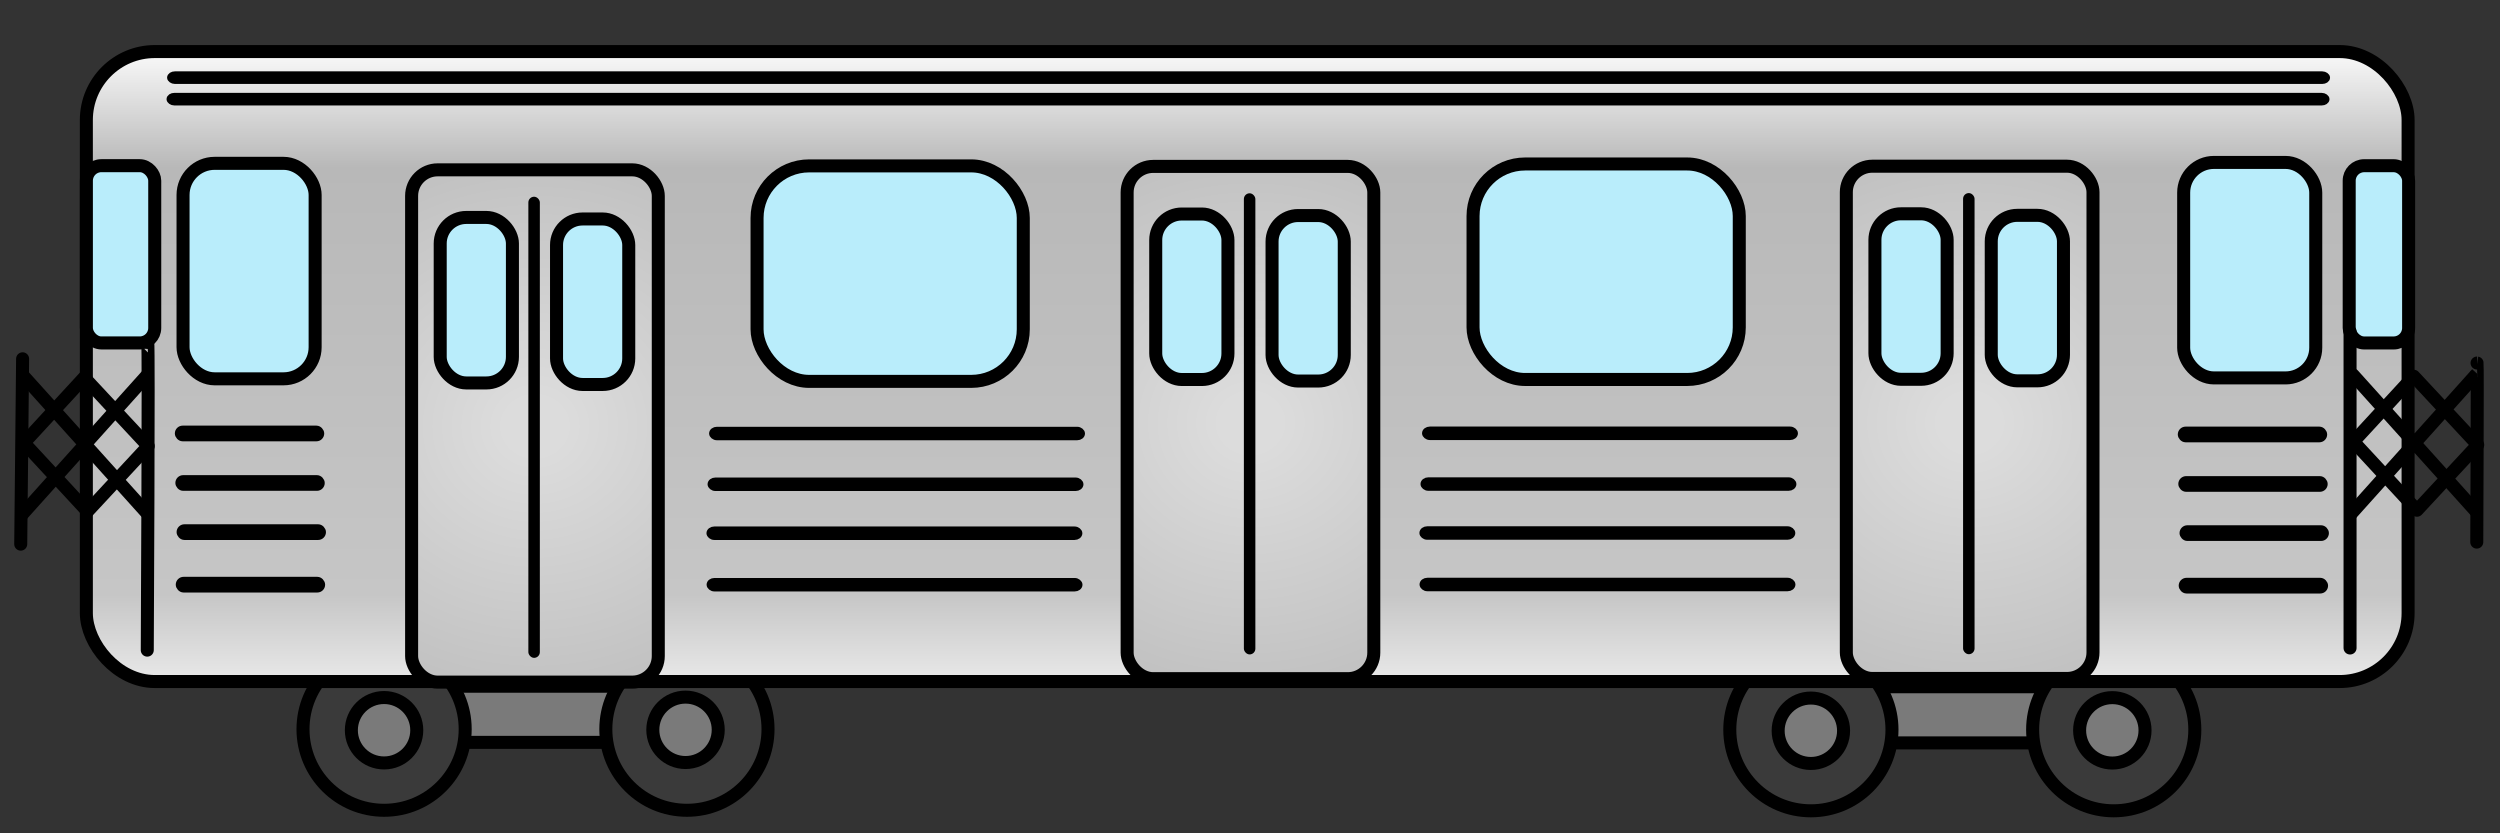 <?xml version="1.0" encoding="utf-8"?>
<svg viewBox="0 0 96 32" width="96px" height="32px" class="train" xmlns="http://www.w3.org/2000/svg" xmlns:xlink="http://www.w3.org/1999/xlink" xmlns:bx="https://boxy-svg.com">
  <rect x="0" y="0" width="96" height="32" fill="#333333" stroke="none"/>
  <defs>
    <linearGradient gradientUnits="userSpaceOnUse" x1="47.893" y1="1.98" x2="47.893" y2="26.171" id="gradient-2-1" xlink:href="#gradient-2"/>
    <linearGradient id="gradient-2" bx:pinned="true">
      <stop offset="0.007" style="stop-color: rgb(247, 247, 247);"/>
      <stop offset="0.184" style="stop-color: rgb(184, 184, 184);"/>
      <stop offset="0.862" style="stop-color: rgb(198, 198, 198);"/>
      <stop offset="0.998" style="stop-color: rgb(232, 232, 232);"/>
    </linearGradient>
    <radialGradient gradientUnits="userSpaceOnUse" cx="20.542" cy="16.115" r="4.736" id="gradient-5-1" gradientTransform="matrix(0.044, 2.123, -2.278, 0.047, 56.349, -28.239)" xlink:href="#gradient-5"/>
    <linearGradient id="gradient-5" bx:pinned="true">
      <stop offset="0.107" style="stop-color: rgb(220, 220, 220);"/>
      <stop offset="1" style="stop-color: rgb(194, 194, 194);"/>
    </linearGradient>
    <radialGradient gradientUnits="userSpaceOnUse" cx="20.542" cy="16.115" r="4.736" id="gradient-5-3" gradientTransform="matrix(0.044, 2.123, -2.278, 0.047, 56.349, -28.239)" xlink:href="#gradient-5"/>
    <radialGradient gradientUnits="userSpaceOnUse" cx="20.542" cy="16.115" r="4.736" id="gradient-5-2" gradientTransform="matrix(0.044, 2.123, -2.278, 0.047, 56.349, -28.239)" xlink:href="#gradient-5"/>
  </defs>
  <g>
    <title>Wheel Front</title>
    <rect x="17.25" y="26.351" width="6.653" height="2.156" style="stroke: rgb(0, 0, 0); stroke-width: 0.5px; fill: rgb(122, 122, 122);"/>
    <circle style="stroke: rgb(0, 0, 0); stroke-width: 0.5px; fill: rgb(58, 58, 58);" cx="14.749" cy="28.001" r="3.114"/>
    <circle style="stroke: rgb(0, 0, 0); stroke-width: 0.5px; fill: rgb(58, 58, 58);" cx="26.378" cy="28.001" r="3.114"/>
    <circle style="stroke: rgb(0, 0, 0); stroke-width: 0.5px; fill: rgb(122, 122, 122);" cx="26.324" cy="28.025" r="1.256"/>
    <circle style="stroke: rgb(0, 0, 0); stroke-width: 0.5px; fill: rgb(122, 122, 122);" cx="14.748" cy="28.041" r="1.256"/>
  </g>
  <g transform="matrix(1, 0, 0, 1, 54.789, 0.02)">
    <title>Wheel Back</title>
    <rect x="17.25" y="26.351" width="6.653" height="2.156" style="stroke: rgb(0, 0, 0); stroke-width: 0.5px; fill: rgb(122, 122, 122);"/>
    <circle style="stroke: rgb(0, 0, 0); stroke-width: 0.5px; fill: rgb(58, 58, 58);" cx="14.749" cy="28.001" r="3.114"/>
    <circle style="stroke: rgb(0, 0, 0); stroke-width: 0.5px; fill: rgb(58, 58, 58);" cx="26.378" cy="28.001" r="3.114"/>
    <circle style="stroke: rgb(0, 0, 0); stroke-width: 0.5px; fill: rgb(122, 122, 122);" cx="26.324" cy="28.025" r="1.256"/>
    <circle style="stroke: rgb(0, 0, 0); stroke-width: 0.5px; fill: rgb(122, 122, 122);" cx="14.748" cy="28.041" r="1.256"/>
  </g>
  <rect x="3.316" y="1.98" width="89.155" height="24.191" rx="2.629" ry="2.629" style="stroke-width: 0.5px; paint-order: fill; stroke: rgb(0, 0, 0); fill: url('#gradient-2-1');"/>
  <rect x="29.071" y="6.37" width="10.223" height="8.275" rx="2" ry="2" style="stroke: rgb(0, 0, 0); stroke-miterlimit: 1; stroke-width: 0.5px; fill: rgb(185, 237, 251);"/>
  <g transform="matrix(1, 0, 0, 1, 0, 0.242)" style="">
    <title>Door</title>
    <rect x="15.806" y="6.28" width="9.472" height="19.671" rx="1" ry="1" style="stroke: rgb(0, 0, 0); stroke-width: 0.5px; fill: url('#gradient-5-1');"/>
    <rect x="16.904" y="8.108" width="2.773" height="6.355" rx="1" ry="1" style="stroke: rgb(0, 0, 0); stroke-width: 0.5px; fill: rgb(185, 237, 251);"/>
    <rect x="21.371" y="8.167" width="2.773" height="6.355" rx="1" ry="1" style="stroke: rgb(0, 0, 0); stroke-width: 0.5px; fill: rgb(185, 237, 251);"/>
    <rect x="20.289" y="7.312" width="0.441" height="17.708" rx="0.221" ry="0.221" style="stroke-width: 0px; stroke: rgb(0, 0, 0);"/>
  </g>
  <g transform="matrix(1, 0, 0, 1, 27.476, 0.11)" style="">
    <title>Door</title>
    <rect x="15.806" y="6.28" width="9.472" height="19.671" rx="1" ry="1" style="stroke: rgb(0, 0, 0); stroke-width: 0.5px; fill: url('#gradient-5-3');"/>
    <rect x="16.904" y="8.108" width="2.773" height="6.355" rx="1" ry="1" style="stroke: rgb(0, 0, 0); stroke-width: 0.5px; fill: rgb(185, 237, 251);"/>
    <rect x="21.371" y="8.167" width="2.773" height="6.355" rx="1" ry="1" style="stroke: rgb(0, 0, 0); stroke-width: 0.5px; fill: rgb(185, 237, 251);"/>
    <rect x="20.289" y="7.312" width="0.441" height="17.708" rx="0.221" ry="0.221" style="stroke-width: 0px; stroke: rgb(0, 0, 0);"/>
  </g>
  <g transform="matrix(1, 0, 0, 1, 55.093, 0.102)" style="">
    <title>Door</title>
    <rect x="15.806" y="6.28" width="9.472" height="19.671" rx="1" ry="1" style="stroke: rgb(0, 0, 0); stroke-width: 0.5px; fill: url('#gradient-5-2');"/>
    <rect x="16.904" y="8.108" width="2.773" height="6.355" rx="1" ry="1" style="stroke: rgb(0, 0, 0); stroke-width: 0.5px; fill: rgb(185, 237, 251);"/>
    <rect x="21.371" y="8.167" width="2.773" height="6.355" rx="1" ry="1" style="stroke: rgb(0, 0, 0); stroke-width: 0.5px; fill: rgb(185, 237, 251);"/>
    <rect x="20.289" y="7.312" width="0.441" height="17.708" rx="0.221" ry="0.221" style="stroke-width: 0px; stroke: rgb(0, 0, 0);"/>
  </g>
  <rect x="56.565" y="6.297" width="10.223" height="8.275" rx="2" ry="2" style="stroke: rgb(0, 0, 0); stroke-miterlimit: 1; stroke-width: 0.5px; fill: rgb(185, 237, 251);"/>
  <rect x="83.853" y="6.237" width="5.072" height="8.275" rx="1.161" ry="1.161" style="stroke: rgb(0, 0, 0); stroke-miterlimit: 1; stroke-width: 0.5px; fill: rgb(185, 237, 251);"/>
  <rect x="7.029" y="6.272" width="5.072" height="8.275" rx="1.214" ry="1.214" style="stroke: rgb(0, 0, 0); stroke-miterlimit: 1; stroke-width: 0.5px; fill: rgb(185, 237, 251);"/>
  <rect x="3.317" y="6.362" width="2.625" height="6.807" style="stroke: rgb(0, 0, 0); stroke-width: 0.5px; fill: rgb(185, 237, 251);" rx="0.575" ry="0.575"/>
  <rect x="90.209" y="6.363" width="2.282" height="6.807" style="stroke: rgb(0, 0, 0); stroke-width: 0.5px; fill: rgb(185, 237, 251);" rx="0.575" ry="0.575"/>
  <rect x="6.839" y="16.469" width="5.486" height="0.353" rx="0.176" ry="0.176" style="stroke-width: 0.25px; stroke: rgb(0, 0, 0);"/>
  <rect x="6.859" y="18.37" width="5.486" height="0.353" rx="0.176" ry="0.176" style="stroke-width: 0.25px; stroke: rgb(0, 0, 0);"/>
  <rect x="6.906" y="20.257" width="5.486" height="0.353" rx="0.176" ry="0.176" style="stroke-width: 0.25px; stroke: rgb(0, 0, 0);"/>
  <rect x="6.874" y="22.275" width="5.486" height="0.353" rx="0.176" ry="0.176" style="stroke-width: 0.25px; stroke: rgb(0, 0, 0);"/>
  <rect x="27.354" y="16.513" width="14.185" height="0.268" rx="0.176" ry="0.176" style="stroke-width: 0.25px; stroke: rgb(0, 0, 0);"/>
  <rect x="27.295" y="18.462" width="14.185" height="0.268" rx="0.176" ry="0.176" style="stroke-width: 0.25px; stroke: rgb(0, 0, 0);"/>
  <rect x="27.253" y="20.342" width="14.185" height="0.268" rx="0.176" ry="0.176" style="stroke-width: 0.25px; stroke: rgb(0, 0, 0);"/>
  <rect x="27.258" y="22.319" width="14.185" height="0.268" rx="0.176" ry="0.176" style="stroke-width: 0.25px; stroke: rgb(0, 0, 0);"/>
  <rect x="54.731" y="16.505" width="14.185" height="0.268" rx="0.176" ry="0.176" style="stroke-width: 0.25px; stroke: rgb(0, 0, 0);"/>
  <rect x="54.672" y="18.454" width="14.185" height="0.268" rx="0.176" ry="0.176" style="stroke-width: 0.25px; stroke: rgb(0, 0, 0);"/>
  <rect x="54.63" y="20.334" width="14.185" height="0.268" rx="0.176" ry="0.176" style="stroke-width: 0.25px; stroke: rgb(0, 0, 0);"/>
  <rect x="54.635" y="22.311" width="14.185" height="0.268" rx="0.176" ry="0.176" style="stroke-width: 0.25px; stroke: rgb(0, 0, 0);"/>
  <rect x="83.752" y="16.507" width="5.486" height="0.353" rx="0.176" ry="0.176" style="stroke-width: 0.25px; stroke: rgb(0, 0, 0);"/>
  <rect x="83.772" y="18.408" width="5.486" height="0.353" rx="0.176" ry="0.176" style="stroke-width: 0.25px; stroke: rgb(0, 0, 0);"/>
  <rect x="83.819" y="20.295" width="5.486" height="0.353" rx="0.176" ry="0.176" style="stroke-width: 0.25px; stroke: rgb(0, 0, 0);"/>
  <rect x="83.787" y="22.313" width="5.486" height="0.353" rx="0.176" ry="0.176" style="stroke-width: 0.25px; stroke: rgb(0, 0, 0);"/>
  <rect x="6.541" y="2.865" width="82.808" height="0.234" rx="0.176" ry="0.176" style="stroke-width: 0.25px; stroke: rgb(0, 0, 0);"/>
  <rect x="6.52" y="3.691" width="82.808" height="0.234" rx="0.176" ry="0.176" style="stroke-width: 0.25px; stroke: rgb(0, 0, 0);"/>
  <g>
    <title>Lattice</title>
    <line style="fill: rgb(216, 216, 216); stroke: rgb(0, 0, 0); stroke-width: 0.5px; stroke-linecap: round;" x1="0.904" y1="14.441" x2="5.601" y2="19.658"/>
    <line style="fill: rgb(216, 216, 216); stroke: rgb(0, 0, 0); stroke-width: 0.5px;" x1="0.829" y1="19.779" x2="5.663" y2="14.392"/>
    <polygon style="fill: rgb(216, 216, 216); stroke: rgb(0, 0, 0); stroke-linecap: round; stroke-linejoin: round; stroke-width: 0.5px; fill-opacity: 0;" points="0.922 17.005 3.235 14.495 5.691 17.13 3.36 19.64"/>
    <line style="fill: rgb(216, 216, 216); stroke: rgb(0, 0, 0); stroke-width: 0.5px; stroke-linecap: round;" x1="0.868" y1="13.778" x2="0.796" y2="20.895"/>
    <path style="fill: rgb(216, 216, 216); stroke: rgb(0, 0, 0); stroke-linecap: round; stroke-width: 0.5px;" d="M 5.673 13.151 C 5.717 13.151 5.655 24.965 5.655 24.965"/>
  </g>
  <g transform="matrix(1, 0, 0, 1, 89.453, -0.047)">
    <title>Lattice</title>
    <line style="fill: rgb(216, 216, 216); stroke: rgb(0, 0, 0); stroke-width: 0.5px; stroke-linecap: round;" x1="0.904" y1="14.441" x2="5.601" y2="19.658"/>
    <line style="fill: rgb(216, 216, 216); stroke: rgb(0, 0, 0); stroke-width: 0.5px;" x1="0.829" y1="19.779" x2="5.663" y2="14.392"/>
    <line style="fill: rgb(216, 216, 216); stroke: rgb(0, 0, 0); stroke-width: 0.5px; stroke-linecap: round;" x1="0.789" y1="12.773" x2="0.789" y2="24.93"/>
    <polygon style="fill: rgb(216, 216, 216); stroke: rgb(0, 0, 0); stroke-linecap: round; stroke-linejoin: round; stroke-width: 0.5px; fill-opacity: 0;" points="0.922 17.005 3.235 14.495 5.691 17.13 3.36 19.64"/>
    <path style="fill: rgb(216, 216, 216); stroke: rgb(0, 0, 0); stroke-linecap: round; stroke-width: 0.5px; transform-box: fill-box; transform-origin: 50% 50%;" d="M 5.666 13.987 C 5.687 13.987 5.655 20.864 5.655 20.864"/>
  </g>
</svg>